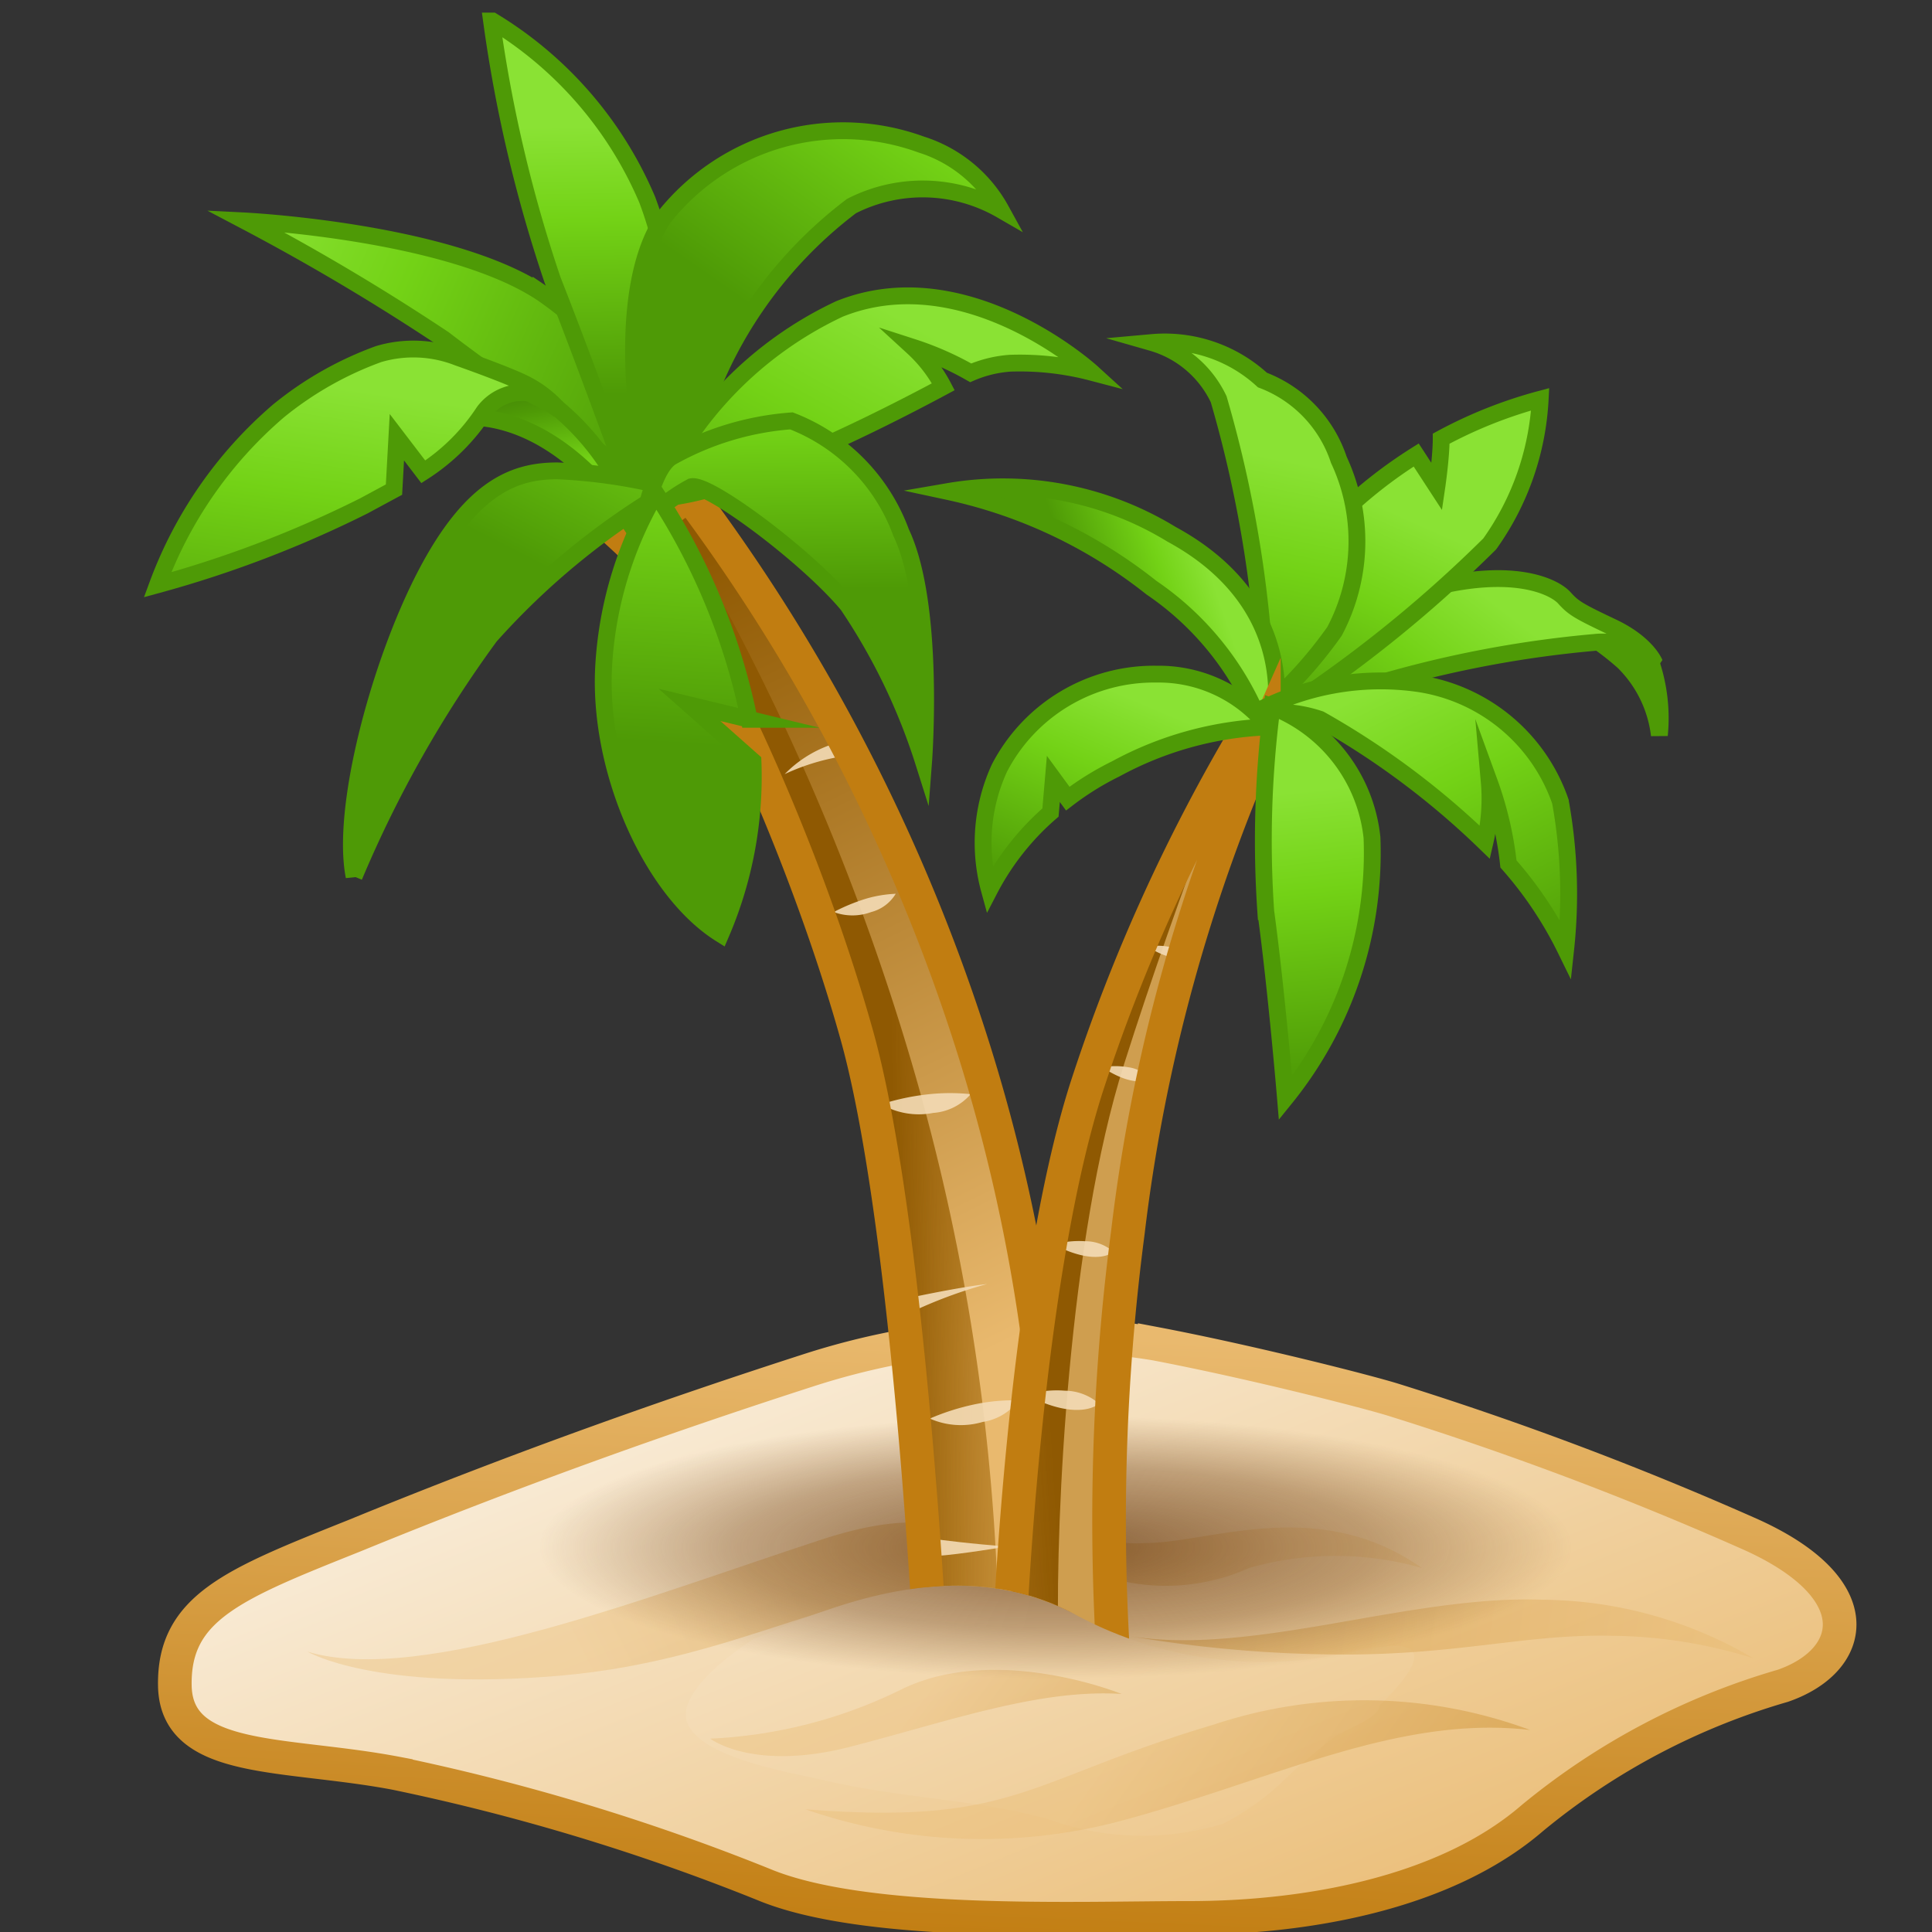 <?xml version="1.0" encoding="UTF-8" standalone="no"?>
<svg
   xmlns:dc="http://purl.org/dc/elements/1.1/"
   xmlns:cc="http://creativecommons.org/ns#"
   xmlns:rdf="http://www.w3.org/1999/02/22-rdf-syntax-ns#"
   xmlns:svg="http://www.w3.org/2000/svg"
   xmlns="http://www.w3.org/2000/svg"
   xmlns:xlink="http://www.w3.org/1999/xlink"
   xmlns:sodipodi="http://sodipodi.sourceforge.net/DTD/sodipodi-0.dtd"
   xmlns:inkscape="http://www.inkscape.org/namespaces/inkscape"
   viewBox="0 0 48 48"
   version="1.1"
   id="svg219"
   sodipodi:docname="tree_palm.svg"
   inkscape:version="1.0.1 (3bc2e813f5, 2020-09-07)">
  <rect x="0" y="0" width="48" height="48" fill="#333333" stroke="none"/>
  <sodipodi:namedview
     pagecolor="#ffffff"
     bordercolor="#666666"
     borderopacity="1"
     objecttolerance="10"
     gridtolerance="10"
     guidetolerance="10"
     inkscape:pageopacity="0"
     inkscape:pageshadow="2"
     inkscape:window-width="2560"
     inkscape:window-height="1377"
     id="namedview221"
     showgrid="false"
     inkscape:zoom="15.3125"
     inkscape:cx="24"
     inkscape:cy="24"
     inkscape:window-x="-8"
     inkscape:window-y="-8"
     inkscape:window-maximized="1"
     inkscape:current-layer="svg219" />
  <defs
     id="defs81">
    <style
       id="style2">.cls-1,.cls-10,.cls-15,.cls-31,.cls-8{fill:none;}.cls-2{fill:url(#linear-gradient);}.cls-3{fill:#cf9e4f;}.cls-4{isolation:isolate;}.cls-5{fill:#d0d0d0;}.cls-6{fill:#4e9a06;}.cls-10,.cls-6,.cls-8{stroke:#4e9a06;stroke-width:0.35px;}.cls-6,.cls-8{stroke-linecap:square;stroke-linejoin:bevel;}.cls-7{fill:url(#linear-gradient-2);}.cls-9{fill:url(#linear-gradient-3);}.cls-10,.cls-15,.cls-31{stroke-miterlimit:10;}.cls-11{fill:url(#linear-gradient-4);}.cls-12{fill:url(#linear-gradient-5);}.cls-13,.cls-14,.cls-17,.cls-18,.cls-19{opacity:0.36;}.cls-13{fill:url(#linear-gradient-6);}.cls-14{fill:url(#linear-gradient-7);}.cls-15,.cls-31{stroke-width:0.7px;}.cls-15{stroke:url(#linear-gradient-8);}.cls-16{fill:url(#linear-gradient-9);}.cls-17{fill:url(#linear-gradient-10);}.cls-18{fill:url(#linear-gradient-11);}.cls-20{fill:url(#linear-gradient-12);}.cls-21{mix-blend-mode:multiply;fill:url(#radial-gradient);}.cls-22{clip-path:url(#clip-path);}.cls-23{fill:url(#linear-gradient-13);}.cls-24{fill:url(#linear-gradient-14);}.cls-25{fill:url(#linear-gradient-15);}.cls-26{fill:url(#linear-gradient-16);}.cls-27{clip-path:url(#clip-path-2);}.cls-28{fill:url(#linear-gradient-18);}.cls-29{opacity:0.9;}.cls-30{fill:#f4dcb6;}.cls-31{stroke:#c17d11;}.cls-32{clip-path:url(#clip-path-3);}.cls-33{fill:url(#linear-gradient-19);}.cls-34{fill:url(#linear-gradient-20);}.cls-35{fill:url(#linear-gradient-21);}.cls-36{fill:url(#linear-gradient-22);}.cls-37{fill:url(#linear-gradient-23);}.cls-38{fill:url(#linear-gradient-24);}.cls-39{fill:url(#linear-gradient-25);}.cls-40{fill:url(#linear-gradient-26);}.cls-41{fill:url(#linear-gradient-27);}.cls-42{fill:url(#linear-gradient-28);}</style>
    <linearGradient
       id="linear-gradient"
       x1="22.62"
       y1="32.01"
       x2="14.88"
       y2="16.31"
       gradientUnits="userSpaceOnUse">
      <stop
         offset="0"
         stop-color="#e9b96e"
         id="stop4" />
      <stop
         offset="1"
         stop-color="#8f5902"
         id="stop6" />
    </linearGradient>
    <linearGradient
       id="linear-gradient-2"
       x1="33.01"
       y1="14.15"
       x2="31.48"
       y2="19.45"
       gradientTransform="matrix(0.93, 0.37, -0.37, 0.93, 8.47, -8.96)"
       gradientUnits="userSpaceOnUse">
      <stop
         offset="0"
         stop-color="#8ae234"
         id="stop9" />
      <stop
         offset="0.35"
         stop-color="#73d216"
         id="stop11" />
      <stop
         offset="1"
         stop-color="#4e9a06"
         id="stop13" />
    </linearGradient>
    <linearGradient
       id="linear-gradient-3"
       x1="30.11"
       y1="13.51"
       x2="29.33"
       y2="18.78"
       gradientTransform="matrix(1.12, 0.34, -0.62, 0.8, 6.84, -6.47)"
       gradientUnits="userSpaceOnUse">
      <stop
         offset="0"
         stop-color="#8ae234"
         id="stop16" />
      <stop
         offset="0.35"
         stop-color="#73d216"
         id="stop18" />
      <stop
         offset="1"
         stop-color="#4e9a06"
         id="stop20" />
    </linearGradient>
    <linearGradient
       id="linear-gradient-4"
       x1="6.72"
       y1="10.44"
       x2="16.65"
       y2="10.44"
       gradientTransform="matrix(0.92,0.4,-0.4,0.92,5.58,-3.8)"
       xlink:href="#linear-gradient-2" />
    <linearGradient
       id="linear-gradient-5"
       x1="17.93"
       y1="24.45"
       x2="27.28"
       y2="47.39"
       gradientUnits="userSpaceOnUse">
      <stop
         offset="0"
         stop-color="#fff"
         id="stop24" />
      <stop
         offset="1"
         stop-color="#e9b96e"
         id="stop26" />
    </linearGradient>
    <linearGradient
       id="linear-gradient-6"
       x1="22.17"
       y1="33.84"
       x2="14.61"
       y2="38.03"
       gradientTransform="translate(1.67 -0.62) rotate(2.46)"
       gradientUnits="userSpaceOnUse">
      <stop
         offset="0"
         stop-color="#c17d11"
         id="stop29" />
      <stop
         offset="1"
         stop-color="#e9b96e"
         id="stop31" />
    </linearGradient>
    <linearGradient
       id="linear-gradient-7"
       x1="25.24"
       y1="35.84"
       x2="29.08"
       y2="35.84"
       xlink:href="#linear-gradient-6" />
    <linearGradient
       id="linear-gradient-8"
       x1="23.49"
       y1="43.91"
       x2="23.49"
       y2="31.03"
       xlink:href="#linear-gradient-6" />
    <linearGradient
       id="linear-gradient-9"
       x1="18.77"
       y1="24.96"
       x2="28.2"
       y2="48.11"
       xlink:href="#linear-gradient-5" />
    <linearGradient
       id="linear-gradient-10"
       x1="31.37"
       y1="43.41"
       x2="25.72"
       y2="39.73"
       xlink:href="#linear-gradient-6" />
    <linearGradient
       id="linear-gradient-11"
       x1="26.06"
       y1="37.24"
       x2="39.01"
       y2="37.24"
       gradientTransform="rotate(8.25,30.076,37.275)"
       xlink:href="#linear-gradient-6" />
    <linearGradient
       id="linear-gradient-12"
       x1="25.31"
       y1="41.96"
       x2="21.38"
       y2="39.22"
       xlink:href="#linear-gradient-6" />
    <radialGradient
       id="radial-gradient"
       cx="24.38"
       cy="35.63"
       r="9.77"
       gradientTransform="matrix(1.1,0,0,0.28,-2.32,25.85)"
       gradientUnits="userSpaceOnUse">
      <stop
         offset="0.02"
         stop-color="#72461e"
         stop-opacity="0.8"
         id="stop40" />
      <stop
         offset="0.62"
         stop-color="#72461e"
         stop-opacity="0.4"
         id="stop42" />
      <stop
         offset="1"
         stop-color="#72461e"
         stop-opacity="0"
         id="stop44" />
    </radialGradient>
    <clipPath
       id="clip-path">
      <path
         class="cls-1"
         d="M18.21,37.74c1.18-.47,4-1.88,6.59-.57a8.22,8.22,0,0,0,5.74.86s6-8.57,7.15-14,2.4-13.69-1.16-15.38-17-5.16-24.76-5.16-6.47,12.25-6,14.83,7.92,15.32,7.92,15.32Z"
         id="path47" />
    </clipPath>
    <linearGradient
       id="linear-gradient-13"
       x1="13.52"
       y1="6.45"
       x2="14.72"
       y2="11.91"
       gradientTransform="rotate(11.31,15.06,12.021)"
       xlink:href="#linear-gradient-2" />
    <linearGradient
       id="linear-gradient-14"
       x1="20.21"
       y1="6.96"
       x2="17.92"
       y2="13.38"
       xlink:href="#linear-gradient-3" />
    <linearGradient
       id="linear-gradient-15"
       x1="26.43"
       y1="13.18"
       x2="28.46"
       y2="19.25"
       gradientTransform="matrix(0.87,0.5,-0.5,0.87,12.35,-11.59)"
       xlink:href="#linear-gradient-3" />
    <linearGradient
       id="linear-gradient-16"
       x1="26.65"
       y1="15.34"
       x2="24.98"
       y2="17.5"
       gradientTransform="matrix(0.84,0.55,-0.55,0.84,13.89,-11.62)"
       xlink:href="#linear-gradient-2" />
    <clipPath
       id="clip-path-2">
      <path
         class="cls-2"
         d="M16.87,13.92a38.5,38.5,0,0,1,5.68,10.8,36.29,36.29,0,0,1,1.85,13.7H21.92s-.44-9.24-1.56-13.25-3.39-9-4.8-10.3"
         id="path54" />
    </clipPath>
    <linearGradient
       id="linear-gradient-18"
       x1="26.13"
       y1="26.22"
       x2="21.2"
       y2="26.22"
       gradientTransform="matrix(1, 0, 0.01, 0.99, -0.37, 0.27)"
       gradientUnits="userSpaceOnUse">
      <stop
         offset="0"
         stop-color="#c17d11"
         stop-opacity="0"
         id="stop57" />
      <stop
         offset="1"
         stop-color="#8f5902"
         id="stop59" />
    </linearGradient>
    <clipPath
       id="clip-path-3">
      <path
         class="cls-3"
         d="M23.53,37.87s.28-7.44,1.61-11.61a36.65,36.65,0,0,1,3.36-7.42l.33.13A35.82,35.82,0,0,0,26,29.28a46,46,0,0,0-.24,9.7Z"
         id="path62" />
    </clipPath>
    <linearGradient
       id="linear-gradient-19"
       x1="15.91"
       y1="28.94"
       x2="24.19"
       y2="28.52"
       xlink:href="#linear-gradient-18" />
    <linearGradient
       id="linear-gradient-20"
       x1="30.96"
       y1="17.63"
       x2="33.99"
       y2="23.91"
       gradientTransform="translate(0.07,0.38)"
       xlink:href="#linear-gradient-2" />
    <linearGradient
       id="linear-gradient-21"
       x1="26.62"
       y1="18.52"
       x2="26.38"
       y2="23.05"
       gradientTransform="rotate(19.87,27.101,17.996)"
       xlink:href="#linear-gradient-2" />
    <linearGradient
       id="linear-gradient-22"
       x1="13.88"
       y1="13.39"
       x2="13.43"
       y2="11.13"
       gradientUnits="userSpaceOnUse">
      <stop
         offset="0"
         stop-color="#73d216"
         id="stop68" />
      <stop
         offset="0.53"
         stop-color="#4e9a06"
         id="stop70" />
      <stop
         offset="1"
         stop-color="#3b7305"
         id="stop72" />
    </linearGradient>
    <linearGradient
       id="linear-gradient-23"
       x1="10.34"
       y1="12.38"
       x2="9.5"
       y2="19"
       gradientTransform="matrix(1.05,0.03,0.14,1.01,-2.62,-1.07)"
       xlink:href="#linear-gradient-2" />
    <linearGradient
       id="linear-gradient-24"
       x1="22.41"
       y1="11.91"
       x2="17.04"
       y2="17.71"
       gradientTransform="rotate(-13.65,16.562,13.508)"
       xlink:href="#linear-gradient-2" />
    <linearGradient
       id="linear-gradient-25"
       x1="13.44"
       y1="14.06"
       x2="12.82"
       y2="20.54"
       xlink:href="#linear-gradient-2" />
    <linearGradient
       id="linear-gradient-26"
       x1="18.26"
       y1="13.96"
       x2="20.2"
       y2="18.68"
       xlink:href="#linear-gradient-2" />
    <linearGradient
       id="linear-gradient-27"
       x1="15.7"
       y1="15.8"
       x2="18.04"
       y2="23.02"
       xlink:href="#linear-gradient-2" />
    <linearGradient
       id="linear-gradient-28"
       x1="29.98"
       y1="19.39"
       x2="31.2"
       y2="25.26"
       gradientTransform="rotate(5.62,22.913,17.46)"
       xlink:href="#linear-gradient-2" />
    <linearGradient
       inkscape:collect="always"
       xlink:href="#linear-gradient-2"
       id="linearGradient1048"
       gradientUnits="userSpaceOnUse"
       gradientTransform="matrix(0.93,0.37,-0.37,0.93,8.47,-8.96)"
       x1="33.01"
       y1="14.15"
       x2="31.48"
       y2="19.45" />
    <linearGradient
       inkscape:collect="always"
       xlink:href="#linear-gradient-3"
       id="linearGradient1050"
       gradientUnits="userSpaceOnUse"
       gradientTransform="matrix(1.12,0.34,-0.62,0.8,6.84,-6.47)"
       x1="30.11"
       y1="13.51"
       x2="29.33"
       y2="18.78" />
    <linearGradient
       inkscape:collect="always"
       xlink:href="#linear-gradient-5"
       id="linearGradient1052"
       gradientUnits="userSpaceOnUse"
       x1="17.93"
       y1="24.45"
       x2="27.28"
       y2="47.39" />
    <linearGradient
       inkscape:collect="always"
       xlink:href="#linear-gradient-6"
       id="linearGradient1054"
       gradientUnits="userSpaceOnUse"
       gradientTransform="rotate(2.46,15.273,38.58)"
       x1="22.17"
       y1="33.84"
       x2="14.61"
       y2="38.03" />
    <linearGradient
       inkscape:collect="always"
       xlink:href="#linear-gradient"
       id="linearGradient1056"
       gradientUnits="userSpaceOnUse"
       x1="22.62"
       y1="32.01"
       x2="14.88"
       y2="16.31" />
    <linearGradient
       inkscape:collect="always"
       xlink:href="#linear-gradient-18"
       id="linearGradient1058"
       gradientUnits="userSpaceOnUse"
       gradientTransform="matrix(1,0,0.01,0.99,-0.37,0.27)"
       x1="26.13"
       y1="26.22"
       x2="21.2"
       y2="26.22" />
  </defs>
  <title
     id="title83">12-PalmTree</title>
  <g
     id="ART"
     style="isolation:isolate;stroke-width:0.838"
     transform="matrix(1.194,0,0,1.194,-3.023,-4.337)">
    <path
       class="cls-6"
       d="m 36.89,17.43 a 3.58,3.58 0 0 1 0.17,1.5 2.56,2.56 0 0 0 -0.75,-1.53 6,6 0 0 0 -1.45,-0.95 4.67,4.67 0 0 1 1.75,0.71 1.2,1.2 0 0 1 0.28,0.27 z"
       id="path88" />
    <path
       class="cls-7"
       d="m 28.33,18.68 c 0,0 2.25,-2.38 4,-2.82 1.75,-0.44 2.56,0 2.75,0.21 0.19,0.21 0.28,0.27 1,0.61 0.72,0.34 0.88,0.75 0.88,0.75 A 1.55,1.55 0 0 0 35.71,17 a 23.2,23.2 0 0 0 -4.69,0.91 6.57,6.57 0 0 0 -1.75,1 z"
       id="path90"
       style="fill:url(#linearGradient1048);stroke-width:0.838" />
    <path
       class="cls-8"
       d="m 28.33,18.68 c 0,0 2.25,-2.38 4,-2.82 1.75,-0.44 2.56,0 2.75,0.21 0.19,0.21 0.28,0.27 1,0.61 0.72,0.34 0.88,0.75 0.88,0.75 A 1.55,1.55 0 0 0 35.71,17 a 23.2,23.2 0 0 0 -4.69,0.91 6.57,6.57 0 0 0 -1.75,1 z"
       id="path92" />
    <path
       class="cls-9"
       d="m 34.58,11.94 a 9.48,9.48 0 0 0 -2.06,0.82 c 0,0.39 -0.09,1 -0.09,1 L 32,13.1 a 9.65,9.65 0 0 0 -1.56,1.22 8.55,8.55 0 0 0 -2.14,4.08 l 0.73,0.15 a 27.11,27.11 0 0 0 4.5,-3.6 5.68,5.68 0 0 0 1.05,-3.01 z"
       id="path94"
       style="fill:url(#linearGradient1050);stroke-width:0.838" />
    <path
       class="cls-10"
       d="m 34.58,11.94 a 9.48,9.48 0 0 0 -2.06,0.82 c 0,0.39 -0.09,1 -0.09,1 L 32,13.1 a 9.65,9.65 0 0 0 -1.56,1.22 8.55,8.55 0 0 0 -2.14,4.08 l 0.73,0.15 a 27.11,27.11 0 0 0 4.5,-3.6 5.68,5.68 0 0 0 1.05,-3.01 z"
       id="path96" />
    <path
       class="cls-11"
       d="m 7.63,8.23 c 0,0 4.21,0.21 6.16,1.49 A 6.85,6.85 0 0 1 16.36,13 l -0.33,0.75 c 0,0 -3.23,-2.26 -4.26,-3.06 A 46.76,46.76 0 0 0 7.63,8.23 Z"
       id="path98"
       style="fill:url(#linear-gradient-4);stroke-width:0.838" />
    <path
       class="cls-10"
       d="m 7.63,8.23 c 0,0 4.21,0.21 6.16,1.49 A 6.85,6.85 0 0 1 16.36,13 l -0.33,0.75 c 0,0 -3.23,-2.26 -4.26,-3.06 A 46.76,46.76 0 0 0 7.63,8.23 Z"
       id="path100" />
    <path
       class="cls-12"
       d="m 19.37,32.14 c -2.79,0.9 -5.93,2 -9.47,3.45 -2.5,1 -3.76,1.49 -3.73,3.12 0.03,1.63 2.28,1.38 4.6,1.82 a 45,45 0 0 1 7.64,2.31 c 2.12,0.89 6.52,0.7 8.87,0.7 2.35,0 5.29,-0.48 7.14,-2.08 a 14.53,14.53 0 0 1 5.21,-2.75 c 1.5,-0.52 1.86,-2 -0.65,-3.14 a 68.91,68.91 0 0 0 -7.42,-2.8 c -0.53,-0.17 -3,-0.8 -5,-1.18 a 15.45,15.45 0 0 0 -7.19,0.55 z"
       id="path102"
       style="fill:url(#linearGradient1052);stroke-width:0.838" />
    <path
       class="cls-13"
       d="m 23.28,36.58 c 0,0 -0.1,-2.07 -3.63,-0.92 -3.53,1.15 -8.33,3.06 -10.72,2.34 0,0 1.39,0.83 5.25,0.5 3.86,-0.33 6,-2.04 9.1,-1.92 z"
       id="path104"
       style="fill:url(#linearGradient1054);stroke-width:0.838" />
    <path
       class="cls-14"
       d="m 24.36,35.05 a 2.73,2.73 0 0 0 2,0.69 c 1.35,0 3.6,-1 5.76,0.52 a 6.54,6.54 0 0 0 -3.6,0 4.22,4.22 0 0 1 -4.37,-0.56"
       id="path106"
       style="fill:url(#linear-gradient-7);stroke-width:0.838" />
    <path
       class="cls-15"
       d="m 19.37,32.14 c -2.79,0.9 -5.93,2 -9.47,3.45 -2.5,1 -3.76,1.49 -3.73,3.12 0.03,1.63 2.28,1.38 4.6,1.82 a 45,45 0 0 1 7.64,2.31 c 2.12,0.89 6.52,0.7 8.87,0.7 2.35,0 5.29,-0.48 7.14,-2.08 a 14.53,14.53 0 0 1 5.21,-2.75 c 1.5,-0.52 1.86,-2 -0.65,-3.14 a 68.91,68.91 0 0 0 -7.42,-2.8 c -0.53,-0.17 -3,-0.8 -5,-1.18 a 15.45,15.45 0 0 0 -7.19,0.55 z"
       id="path108"
       style="stroke:url(#linear-gradient-8)" />
    <path
       class="cls-16"
       d="m 18.21,37.74 c 1.18,-0.47 4,-1.88 6.59,-0.57 a 8.22,8.22 0 0 0 5.74,0.86 c 1.18,-0.27 2.13,-0.32 0.7,1.09 0,0.26 -0.75,0.52 -0.94,0.65 a 13.87,13.87 0 0 0 -1.08,0.93 5.17,5.17 0 0 1 -1.24,0.88 5.75,5.75 0 0 1 -3.68,-0.11 c -1.52,-0.4 -3,-0.42 -4.56,-0.78 -0.71,-0.17 -2.54,-0.45 -2.89,-1.17 -0.35,-0.72 1.36,-1.78 1.36,-1.78 z"
       id="path110"
       style="fill:url(#linear-gradient-9);stroke-width:0.838" />
    <path
       class="cls-17"
       d="m 19.29,41.28 a 11.22,11.22 0 0 0 6.57,0.24 c 3.17,-0.85 5.75,-2.21 8.51,-1.89 a 9.94,9.94 0 0 0 -6.59,-0.11 c -3.9,1.16 -4.13,2.1 -8.49,1.76 z"
       id="path112"
       style="fill:url(#linear-gradient-10);stroke-width:0.838" />
    <path
       class="cls-18"
       d="m 26,37.67 a 26.72,26.72 0 0 0 4.49,0.39 c 2.44,0 3.81,-0.43 5.58,-0.39 a 10.1,10.1 0 0 1 2.95,0.47 8.76,8.76 0 0 0 -4.37,-1.22 C 31.86,36.81 28.58,38.11 26,37.67 Z"
       id="path114"
       style="fill:url(#linear-gradient-11);stroke-width:0.838" />
    <g
       class="cls-19"
       id="g118"
       style="stroke-width:0.838">
      <path
         class="cls-20"
         d="m 25.87,38.88 c 0,0 -2.65,-1.08 -4.63,-0.07 a 10,10 0 0 1 -3.93,1 c 0,0 0.89,0.69 2.91,0.17 2.02,-0.52 3.93,-1.21 5.65,-1.1 z"
         id="path116"
         style="fill:url(#linear-gradient-12);stroke-width:0.838" />
    </g>
    <ellipse
       class="cls-21"
       cx="24.38"
       cy="35.84"
       rx="11.41"
       ry="3.04"
       id="ellipse120"
       style="fill:url(#radial-gradient);stroke-width:0.838" />
    <g
       class="cls-22"
       clip-path="url(#clip-path)"
       id="g210"
       style="stroke-width:0.838">
      <path
         class="cls-23"
         d="M 12.78,4.07 A 8,8 0 0 1 16,7.79 8.39,8.39 0 0 1 15.79,14.17 c 0,0 -1,-2.78 -1.76,-4.71 A 29.14,29.14 0 0 1 12.76,4.07 Z"
         id="path122"
         style="fill:url(#linear-gradient-13);stroke-width:0.838" />
      <path
         class="cls-10"
         d="M 12.78,4.07 A 8,8 0 0 1 16,7.79 8.39,8.39 0 0 1 15.79,14.17 c 0,0 -1,-2.78 -1.76,-4.71 A 29.14,29.14 0 0 1 12.76,4.07 Z"
         id="path124" />
      <path
         class="cls-24"
         d="m 16,13.64 c 0,0 -0.84,-3.79 0.36,-5.5 A 4.75,4.75 0 0 1 21.7,6.64 2.88,2.88 0 0 1 23.36,8 3.26,3.26 0 0 0 20.25,7.92 9,9 0 0 0 17,12.72 c -0.32,1.53 -1.44,1.46 -1.44,1.46"
         id="path126"
         style="fill:url(#linear-gradient-14);stroke-width:0.838" />
      <path
         class="cls-10"
         d="m 16,13.64 c 0,0 -0.84,-3.79 0.36,-5.5 A 4.75,4.75 0 0 1 21.7,6.64 2.88,2.88 0 0 1 23.36,8 3.26,3.26 0 0 0 20.25,7.92 9,9 0 0 0 17,12.72 c -0.32,1.53 -1.44,1.46 -1.44,1.46"
         id="path128" />
      <path
         class="cls-25"
         d="m 28.89,18.34 a 24.74,24.74 0 0 0 -1,-6.4 1.72,1.72 0 0 0 -1.39,-1.18 3,3 0 0 1 2.3,0.78 2.67,2.67 0 0 1 1.59,1.66 4,4 0 0 1 -0.09,3.57 9.07,9.07 0 0 1 -1.41,1.57"
         id="path130"
         style="fill:url(#linear-gradient-15);stroke-width:0.838" />
      <path
         class="cls-10"
         d="m 28.89,18.34 a 25.21,25.21 0 0 0 -1,-6.4 2.21,2.21 0 0 0 -1.39,-1.18 3,3 0 0 1 2.3,0.78 2.67,2.67 0 0 1 1.59,1.66 4,4 0 0 1 -0.09,3.57 9.07,9.07 0 0 1 -1.41,1.57"
         id="path132" />
      <path
         class="cls-26"
         d="m 28.9,19.09 a 6.16,6.16 0 0 0 -2.41,-3.23 10.26,10.26 0 0 0 -4.23,-2 6.73,6.73 0 0 1 4.65,0.89 c 2.65,1.44 2.26,3.82 2,4.34 z"
         id="path134"
         style="fill:url(#linear-gradient-16);stroke-width:0.838" />
      <path
         class="cls-10"
         d="m 28.9,19.09 a 6.16,6.16 0 0 0 -2.41,-3.23 10.26,10.26 0 0 0 -4.23,-2 6.73,6.73 0 0 1 4.65,0.89 c 2.65,1.44 2.26,3.82 2,4.34 z"
         id="path136" />
      <path
         class="cls-2"
         d="m 16.87,13.92 a 38.5,38.5 0 0 1 5.68,10.8 36.29,36.29 0 0 1 1.85,13.7 h -2.48 c 0,0 -0.44,-9.24 -1.56,-13.25 -1.12,-4.01 -3.39,-9 -4.8,-10.3"
         id="path138"
         style="fill:url(#linearGradient1056);stroke-width:0.838" />
      <g
         class="cls-27"
         clip-path="url(#clip-path-2)"
         id="g156"
         style="stroke-width:0.838">
        <path
           class="cls-28"
           d="m 16.6,14.47 a 49.59,49.59 0 0 1 4.88,11.2 44.89,44.89 0 0 1 1.84,12.55 H 20.77 L 17.86,22.7 15.38,14.38 Z"
           id="path140"
           style="fill:url(#linearGradient1058);stroke-width:0.838" />
        <g
           class="cls-29"
           id="g154"
           style="stroke-width:0.838">
          <path
             class="cls-30"
             d="m 23.73,32.77 a 4.07,4.07 0 0 0 -0.85,0.07 4.86,4.86 0 0 0 -1,0.31 1.6,1.6 0 0 0 1.1,0.07 1.15,1.15 0 0 0 0.75,-0.45 z"
             id="path142"
             style="stroke-width:0.838" />
          <path
             class="cls-30"
             d="m 22.73,26.4 a 4.16,4.16 0 0 0 -0.86,0 4.94,4.94 0 0 0 -1,0.21 1.56,1.56 0 0 0 1.08,0.18 1.14,1.14 0 0 0 0.78,-0.39 z"
             id="path144"
             style="stroke-width:0.838" />
          <path
             class="cls-30"
             d="m 21.17,22.23 a 2.59,2.59 0 0 0 -0.61,0.1 3.91,3.91 0 0 0 -0.68,0.28 1.12,1.12 0 0 0 0.78,0 0.84,0.84 0 0 0 0.51,-0.38 z"
             id="path146"
             style="stroke-width:0.838" />
          <path
             class="cls-30"
             d="m 19.79,19.14 a 2.48,2.48 0 0 0 -0.93,0.6 4.55,4.55 0 0 1 1.42,-0.4"
             id="path148"
             style="stroke-width:0.838" />
          <path
             class="cls-30"
             d="m 21.4,30.65 c 0,0 1,-0.22 1.67,-0.3 a 9.66,9.66 0 0 0 -1.63,0.61"
             id="path150"
             style="stroke-width:0.838" />
          <path
             class="cls-30"
             d="m 22,35.66 c 0,0 0.82,0.11 1.5,0.15 0,0 -1,0.17 -1.5,0.2"
             id="path152"
             style="stroke-width:0.838" />
        </g>
      </g>
      <path
         class="cls-31"
         d="m 16.87,13.92 a 38.5,38.5 0 0 1 5.68,10.8 36.29,36.29 0 0 1 1.85,13.7 h -2.48 c 0,0 -0.44,-9.24 -1.56,-13.25 -1.12,-4.01 -3.39,-9 -4.8,-10.3 z"
         id="path158" />
      <path
         class="cls-3"
         d="m 23.53,37.87 c 0,0 0.28,-7.44 1.61,-11.61 a 36.65,36.65 0 0 1 3.36,-7.42 l 0.33,0.13 A 35.82,35.82 0 0 0 26,29.28 a 46,46 0 0 0 -0.24,9.7 z"
         id="path160"
         style="stroke-width:0.838" />
      <g
         class="cls-32"
         clip-path="url(#clip-path-3)"
         id="g164"
         style="stroke-width:0.838">
        <path
           class="cls-33"
           d="m 28.54,18.46 c 0,0 -1.47,3.69 -2.62,7.32 -1.15,3.63 -1.42,9.4 -1.37,11.88 L 25,39.31 21.35,38.42 26.69,17.57"
           id="path162"
           style="fill:url(#linear-gradient-19);stroke-width:0.838" />
      </g>
      <g
         class="cls-29"
         id="g174"
         style="stroke-width:0.838">
        <path
           class="cls-30"
           d="m 26.41,23.33 a 1.26,1.26 0 0 1 0.43,0 0.57,0.57 0 0 1 0.36,0.19 c 0,0 -0.2,0.18 -0.79,-0.19 z"
           id="path166"
           style="stroke-width:0.838" />
        <path
           class="cls-30"
           d="m 25.47,25.84 a 1.57,1.57 0 0 1 0.54,0 0.72,0.72 0 0 1 0.45,0.24 c 0,0 -0.3,0.22 -0.99,-0.24 z"
           id="path168"
           style="stroke-width:0.838" />
        <path
           class="cls-30"
           d="m 24.46,29.53 a 1.88,1.88 0 0 1 0.65,-0.07 0.88,0.88 0 0 1 0.59,0.22 c 0,0 -0.33,0.32 -1.24,-0.15 z"
           id="path170"
           style="stroke-width:0.838" />
        <path
           class="cls-30"
           d="m 23.89,32.66 a 2.11,2.11 0 0 1 0.8,-0.09 1.09,1.09 0 0 1 0.71,0.27 c 0,0 -0.4,0.39 -1.51,-0.18 z"
           id="path172"
           style="stroke-width:0.838" />
      </g>
      <path
         class="cls-31"
         d="m 23.53,37.87 c 0,0 0.28,-7.44 1.61,-11.61 a 36.65,36.65 0 0 1 3.36,-7.42 l 0.33,0.13 A 35.82,35.82 0 0 0 26,29.28 a 46,46 0 0 0 -0.24,9.7 z"
         id="path176" />
      <path
         class="cls-34"
         d="m 35,20.31 a 3.7,3.7 0 0 0 -2.93,-2.45 5.54,5.54 0 0 0 -3.52,0.65 v 0 a 2.76,2.76 0 0 1 1.45,0.09 16.69,16.69 0 0 1 3.43,2.56 4,4 0 0 0 0.09,-1.26 7.34,7.34 0 0 1 0.4,1.71 8,8 0 0 1 1.19,1.78 A 10.78,10.78 0 0 0 35,20.31 Z"
         id="path178"
         style="fill:url(#linear-gradient-20);stroke-width:0.838" />
      <path
         class="cls-10"
         d="m 35,20.31 a 3.7,3.7 0 0 0 -2.93,-2.45 5.54,5.54 0 0 0 -3.52,0.65 v 0 a 2.76,2.76 0 0 1 1.45,0.09 16.69,16.69 0 0 1 3.43,2.56 4,4 0 0 0 0.09,-1.26 7.34,7.34 0 0 1 0.4,1.71 8,8 0 0 1 1.19,1.78 A 10.78,10.78 0 0 0 35,20.31 Z"
         id="path180" />
      <path
         class="cls-35"
         d="m 28.68,18.49 a 2.91,2.91 0 0 0 -2.08,-0.83 3.62,3.62 0 0 0 -3.27,1.95 3.72,3.72 0 0 0 -0.21,2.54 5.45,5.45 0 0 1 1.27,-1.61 l 0.06,-0.7 0.3,0.41 a 6,6 0 0 1 1,-0.62 7.2,7.2 0 0 1 3.12,-0.87 z"
         id="path182"
         style="fill:url(#linear-gradient-21);stroke-width:0.838" />
      <path
         class="cls-10"
         d="m 28.68,18.49 a 2.91,2.91 0 0 0 -2.08,-0.83 3.62,3.62 0 0 0 -3.27,1.95 3.72,3.72 0 0 0 -0.21,2.54 5.45,5.45 0 0 1 1.27,-1.61 l 0.06,-0.7 0.3,0.41 a 6,6 0 0 1 1,-0.62 7.2,7.2 0 0 1 3.12,-0.87 z"
         id="path184" />
      <path
         class="cls-36"
         d="m 14.1,12.1 a 5.28,5.28 0 0 1 1.29,1.56 3.64,3.64 0 0 1 0.5,1.27 c 0,0 -1.26,-2.25 -3.16,-2.58 -1.25,-0.17 -0.83,-0.53 -0.42,-0.55 h 1.21 z"
         id="path186"
         style="fill:url(#linear-gradient-22);stroke-width:0.838" />
      <path
         class="cls-10"
         d="m 14.1,12.1 a 5.28,5.28 0 0 1 1.29,1.56 3.64,3.64 0 0 1 0.5,1.27 c 0,0 -1.18,-2.24 -3.16,-2.58 -1.25,-0.17 -0.83,-0.53 -0.42,-0.55 h 1.21 z"
         id="path188" />
      <path
         class="cls-37"
         d="M 13.44,11.61 C 13.18,11.48 12.57,11.25 12.06,11.07 A 2.54,2.54 0 0 0 10.41,11 7.15,7.15 0 0 0 8.33,12.18 8.75,8.75 0 0 0 5.81,15.8 23.28,23.28 0 0 0 10.1,14.16 l 0.63,-0.34 0.06,-1.09 0.55,0.72 a 4.25,4.25 0 0 0 1.26,-1.25 1,1 0 0 1 1.08,-0.36 1.48,1.48 0 0 1 0.52,0.33 2.36,2.36 0 0 0 -0.76,-0.56 z"
         id="path190"
         style="fill:url(#linear-gradient-23);stroke-width:0.838" />
      <path
         class="cls-10"
         d="M 13.44,11.61 C 13.18,11.48 12.57,11.25 12.06,11.07 A 2.54,2.54 0 0 0 10.41,11 7.15,7.15 0 0 0 8.33,12.18 8.75,8.75 0 0 0 5.81,15.8 23.28,23.28 0 0 0 10.1,14.16 l 0.63,-0.34 0.06,-1.09 0.55,0.72 a 4.25,4.25 0 0 0 1.26,-1.25 1,1 0 0 1 1,-0.38 3.27,3.27 0 0 1 0.57,0.35 2.36,2.36 0 0 0 -0.73,-0.56 z"
         id="path192" />
      <path
         class="cls-38"
         d="M 20,10.06 A 7.82,7.82 0 0 0 16.16,14 c 1.43,0 4.38,-1.45 6,-2.32 a 3,3 0 0 0 -0.63,-0.82 6.36,6.36 0 0 1 1.2,0.53 2.53,2.53 0 0 1 0.82,-0.2 5.9,5.9 0 0 1 1.7,0.19 c 0,0 -2.61,-2.38 -5.25,-1.32 z"
         id="path194"
         style="fill:url(#linear-gradient-24);stroke-width:0.838" />
      <path
         class="cls-10"
         d="M 20,10.06 A 7.82,7.82 0 0 0 16.16,14 c 1.43,0 4.38,-1.45 6,-2.32 a 3,3 0 0 0 -0.63,-0.82 6.36,6.36 0 0 1 1.2,0.53 2.53,2.53 0 0 1 0.82,-0.2 5.9,5.9 0 0 1 1.7,0.19 c 0,0 -2.61,-2.38 -5.25,-1.32 z"
         id="path196" />
      <path
         class="cls-39"
         d="m 16,13.67 a 11.32,11.32 0 0 0 -1.87,-0.24 c -0.88,0 -1.78,0.32 -2.74,2.16 -0.96,1.84 -1.77,4.86 -1.49,6.28 a 24.54,24.54 0 0 1 2.83,-5 15.5,15.5 0 0 1 3.64,-3 z"
         id="path198"
         style="fill:url(#linear-gradient-25);stroke-width:0.838" />
      <path
         class="cls-10"
         d="m 16,13.67 a 11.32,11.32 0 0 0 -1.87,-0.24 c -0.88,0 -1.78,0.32 -2.74,2.16 -0.96,1.84 -1.77,4.86 -1.49,6.28 a 24.54,24.54 0 0 1 2.83,-5 15.5,15.5 0 0 1 3.64,-3 z"
         id="path200" />
      <path
         class="cls-40"
         d="m 16.49,13.15 a 6,6 0 0 1 2.51,-0.76 3.94,3.94 0 0 1 2.28,2.32 c 0.72,1.51 0.47,4.78 0.47,4.78 a 12.66,12.66 0 0 0 -1.58,-3.27 c -0.83,-1 -2.89,-2.54 -3.25,-2.46 a 3.67,3.67 0 0 0 -1,0.78 c 0,0 0.16,-1.11 0.57,-1.39 z"
         id="path202"
         style="fill:url(#linear-gradient-26);stroke-width:0.838" />
      <path
         class="cls-10"
         d="m 16.49,13.15 a 6,6 0 0 1 2.51,-0.76 3.94,3.94 0 0 1 2.28,2.32 c 0.72,1.51 0.47,4.78 0.47,4.78 a 12.66,12.66 0 0 0 -1.58,-3.27 c -0.83,-1 -2.89,-2.54 -3.25,-2.46 a 3.67,3.67 0 0 0 -1,0.78 c 0,0 0.16,-1.11 0.57,-1.39 z"
         id="path204" />
      <path
         class="cls-41"
         d="m 16.88,18.3 1.24,0.3 a 13.44,13.44 0 0 0 -1.94,-4.7 8,8 0 0 0 -1.09,3.65 c -0.1,2.13 1,4.62 2.44,5.52 a 8.27,8.27 0 0 0 0.67,-3.6 z"
         id="path206"
         style="fill:url(#linear-gradient-27);stroke-width:0.838" />
      <path
         class="cls-10"
         d="m 16.88,18.3 1.24,0.3 a 13.44,13.44 0 0 0 -1.94,-4.7 8,8 0 0 0 -1.09,3.65 c -0.1,2.13 1,4.62 2.44,5.52 a 8.27,8.27 0 0 0 0.67,-3.6 z"
         id="path208" />
    </g>
    <path
       class="cls-42"
       d="m 29,18.34 a 3.29,3.29 0 0 1 2.08,2.72 8.11,8.11 0 0 1 -1.8,5.42 c 0,0 -0.19,-2.27 -0.41,-3.88 A 21.57,21.57 0 0 1 29,18.34 Z"
       id="path212"
       style="fill:url(#linear-gradient-28);stroke-width:0.838" />
    <path
       class="cls-10"
       d="m 29,18.34 a 3.29,3.29 0 0 1 2.08,2.72 8.11,8.11 0 0 1 -1.8,5.42 c 0,0 -0.19,-2.27 -0.41,-3.88 A 21.57,21.57 0 0 1 29,18.34 Z"
       id="path214" />
  </g>
</svg>
